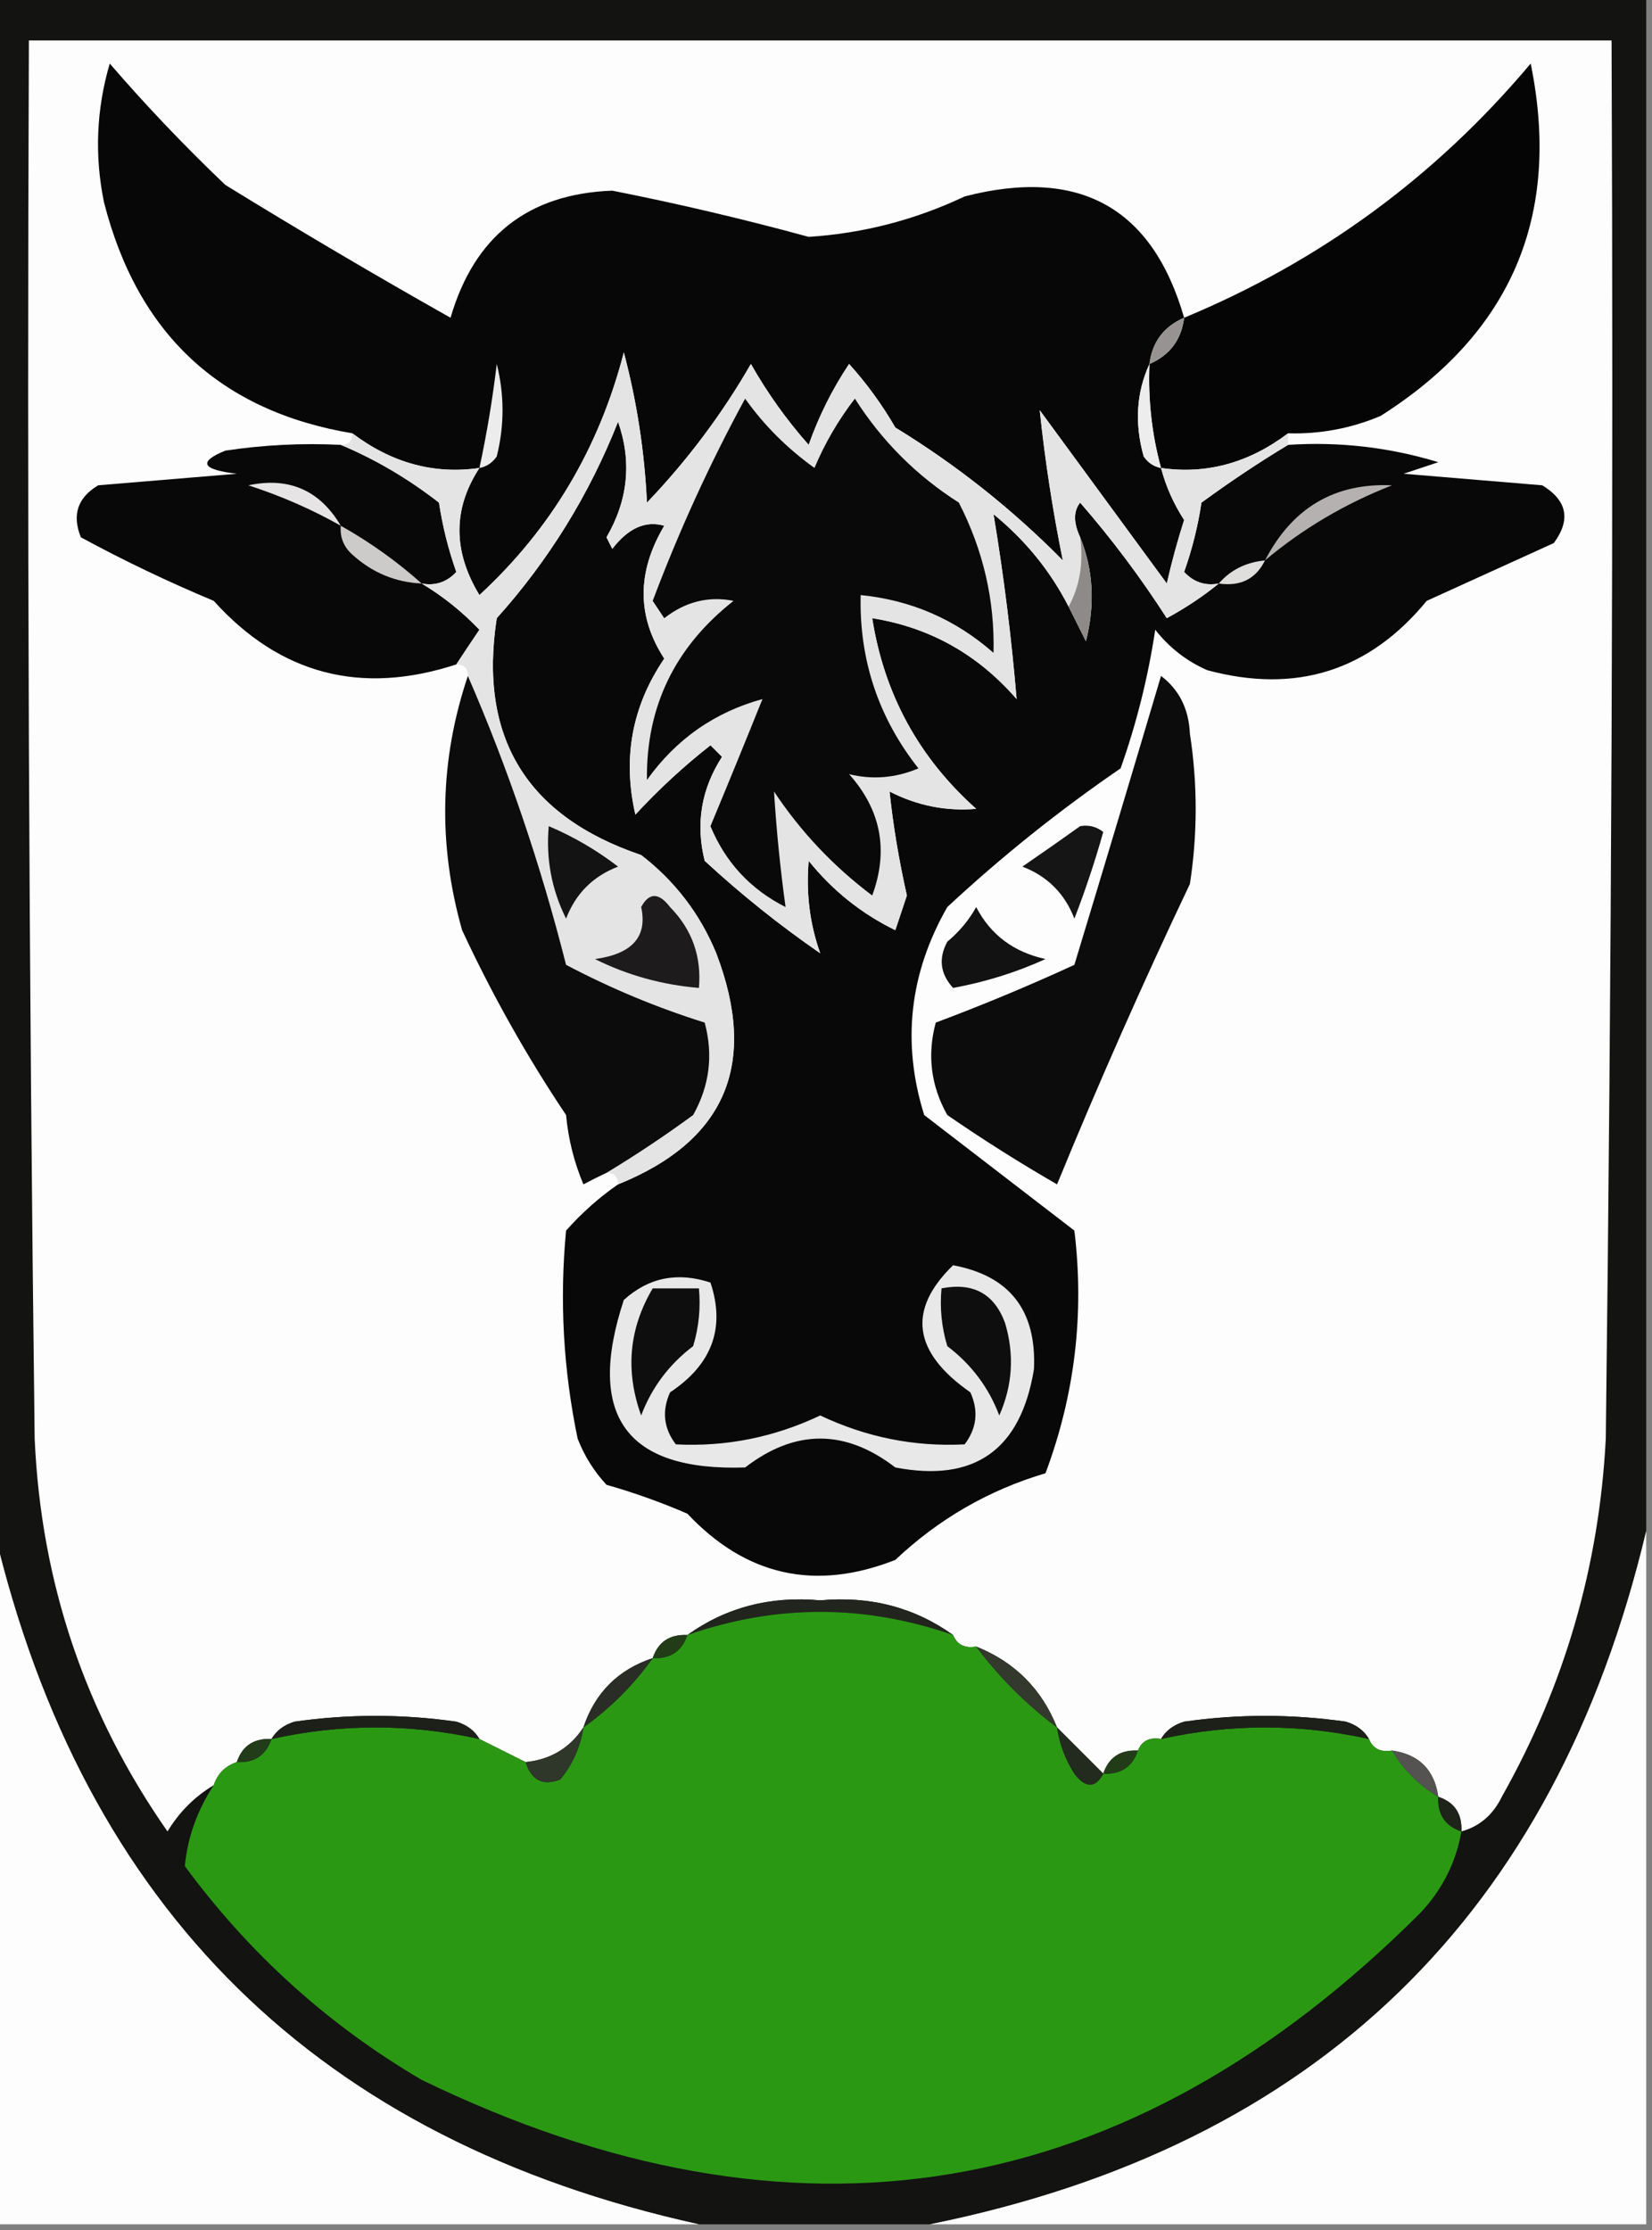<?xml version="1.0" encoding="UTF-8"?>
<!DOCTYPE svg PUBLIC "-//W3C//DTD SVG 1.1//EN" "http://www.w3.org/Graphics/SVG/1.1/DTD/svg11.dtd">
<svg xmlns="http://www.w3.org/2000/svg" version="1.1" width="143px" height="193px" style="shape-rendering:geometricPrecision; text-rendering:geometricPrecision; image-rendering:optimizeQuality; fill-rule:evenodd; clip-rule:evenodd" xmlns:xlink="http://www.w3.org/1999/xlink">
<rect width="100%" height="100%" fill="#808080" stroke="none"/>
<g><path style="opacity:1" fill="#131312" d="M -0.5,-0.5 C 47.167,-0.5 94.833,-0.5 142.5,-0.5C 142.5,43.833 142.5,88.167 142.5,132.5C 134.598,165.735 113.932,185.735 80.5,192.5C 73.833,192.5 67.167,192.5 60.5,192.5C 27.586,185.253 7.253,165.253 -0.5,132.5C -0.5,88.167 -0.5,43.833 -0.5,-0.5 Z"/></g>
<g><path style="opacity:1" fill="#fdfdfd" d="M 126.5,158.5 C 126.573,156.973 125.906,155.973 124.5,155.5C 124.167,153.167 122.833,151.833 120.5,151.5C 119.508,151.672 118.842,151.338 118.5,150.5C 118.082,149.778 117.416,149.278 116.5,149C 111.833,148.333 107.167,148.333 102.5,149C 101.584,149.278 100.918,149.778 100.5,150.5C 99.508,150.328 98.842,150.662 98.5,151.5C 96.973,151.427 95.973,152.094 95.5,153.5C 94.167,152.167 92.833,150.833 91.5,149.5C 90.167,146.167 87.833,143.833 84.5,142.5C 83.508,142.672 82.842,142.338 82.5,141.5C 79.149,139.107 75.316,138.107 71,138.5C 66.684,138.107 62.851,139.107 59.5,141.5C 57.973,141.427 56.973,142.094 56.5,143.5C 53.5,144.5 51.5,146.5 50.5,149.5C 49.33,151.279 47.664,152.279 45.5,152.5C 44.167,151.833 42.833,151.167 41.5,150.5C 41.083,149.778 40.416,149.278 39.5,149C 34.833,148.333 30.167,148.333 25.5,149C 24.584,149.278 23.918,149.778 23.5,150.5C 21.973,150.427 20.973,151.094 20.5,152.5C 19.5,152.833 18.833,153.5 18.5,154.5C 16.855,155.479 15.521,156.812 14.5,158.5C 7.386,148.325 3.553,136.992 3,124.5C 2.5,84.168 2.333,43.835 2.5,3.5C 48.167,3.5 93.833,3.5 139.5,3.5C 139.667,43.835 139.5,84.168 139,124.5C 138.432,135.539 135.432,145.872 130,155.5C 129.241,157.063 128.074,158.063 126.5,158.5 Z"/></g>
<g><path style="opacity:1" fill="#060505" d="M 111.5,37.5 C 108.093,40.071 104.426,41.071 100.5,40.5C 99.701,37.57 99.368,34.57 99.5,31.5C 101.262,30.738 102.262,29.404 102.5,27.5C 114.285,22.607 124.285,15.274 132.5,5.5C 135.175,18.651 130.841,28.817 119.5,36C 116.937,37.079 114.271,37.579 111.5,37.5 Z"/></g>
<g><path style="opacity:1" fill="#080707" d="M 102.5,27.5 C 100.738,28.262 99.738,29.596 99.5,31.5C 98.366,33.966 98.199,36.633 99,39.5C 99.383,40.056 99.883,40.389 100.5,40.5C 100.92,42.094 101.586,43.594 102.5,45C 101.922,46.811 101.422,48.645 101,50.5C 97.333,45.5 93.667,40.5 90,35.5C 90.462,39.879 91.129,44.212 92,48.5C 87.622,44.065 82.788,40.231 77.5,37C 76.36,35.027 75.027,33.193 73.5,31.5C 72.052,33.667 70.885,36 70,38.5C 68.088,36.343 66.421,34.009 65,31.5C 62.487,35.858 59.487,39.858 56,43.5C 55.792,39.082 55.126,34.749 54,30.5C 51.859,38.794 47.692,45.794 41.5,51.5C 39.193,47.696 39.193,44.029 41.5,40.5C 37.574,41.071 33.907,40.071 30.5,37.5C 19.079,35.585 11.912,28.918 9,17.5C 8.173,13.459 8.34,9.459 9.5,5.5C 12.651,9.151 15.984,12.651 19.5,16C 25.95,19.973 32.45,23.806 39,27.5C 41.054,20.44 45.721,16.774 53,16.5C 58.731,17.634 64.398,18.968 70,20.5C 74.727,20.193 79.227,19.027 83.5,17C 93.412,14.444 99.745,17.944 102.5,27.5 Z"/></g>
<g><path style="opacity:1" fill="#979393" d="M 102.5,27.5 C 102.262,29.404 101.262,30.738 99.5,31.5C 99.738,29.596 100.738,28.262 102.5,27.5 Z"/></g>
<g><path style="opacity:1" fill="#edecec" d="M 41.5,40.5 C 42.137,37.544 42.637,34.544 43,31.5C 43.667,34.167 43.667,36.833 43,39.5C 42.617,40.056 42.117,40.389 41.5,40.5 Z"/></g>
<g><path style="opacity:1" fill="#eeeded" d="M 99.5,31.5 C 99.368,34.57 99.701,37.57 100.5,40.5C 99.883,40.389 99.383,40.056 99,39.5C 98.199,36.633 98.366,33.966 99.5,31.5 Z"/></g>
<g><path style="opacity:1" fill="#080808" d="M 92.5,52.5 C 92.987,53.473 93.487,54.473 94,55.5C 94.805,52.303 94.638,49.303 93.5,46.5C 92.913,45.233 92.913,44.233 93.5,43.5C 96.243,46.654 98.743,49.988 101,53.5C 102.652,52.601 104.152,51.601 105.5,50.5C 104.325,50.719 103.325,50.386 102.5,49.5C 103.189,47.556 103.689,45.556 104,43.5C 106.479,41.686 108.979,40.019 111.5,38.5C 115.936,38.21 120.27,38.71 124.5,40C 123.5,40.333 122.5,40.667 121.5,41C 125.5,41.333 129.5,41.667 133.5,42C 135.658,43.312 135.991,44.978 134.5,47C 130.833,48.667 127.167,50.333 123.5,52C 118.513,58.07 112.179,60.07 104.5,58C 102.714,57.215 101.214,56.049 100,54.5C 99.378,58.612 98.378,62.612 97,66.5C 91.711,70.12 86.711,74.12 82,78.5C 78.713,84.25 78.047,90.25 80,96.5C 84.333,99.833 88.667,103.167 93,106.5C 93.875,113.709 93.042,120.709 90.5,127.5C 85.588,128.957 81.255,131.457 77.5,135C 70.575,137.726 64.575,136.393 59.5,131C 57.222,130.014 54.889,129.18 52.5,128.5C 51.416,127.335 50.583,126.002 50,124.5C 48.761,118.539 48.427,112.539 49,106.5C 50.371,104.959 51.871,103.625 53.5,102.5C 62.819,98.734 65.652,92.068 62,82.5C 60.6,79.098 58.434,76.264 55.5,74C 45.573,70.641 41.406,63.807 43,53.5C 47.5,48.49 51,42.823 53.5,36.5C 54.707,39.942 54.373,43.276 52.5,46.5C 52.667,46.833 52.833,47.167 53,47.5C 54.387,45.699 55.887,45.032 57.5,45.5C 55.121,49.505 55.121,53.338 57.5,57C 54.709,61.101 53.875,65.601 55,70.5C 57.017,68.316 59.183,66.316 61.5,64.5C 61.833,64.833 62.167,65.167 62.5,65.5C 60.702,68.289 60.202,71.289 61,74.5C 64.151,77.407 67.484,80.074 71,82.5C 70.096,79.974 69.762,77.308 70,74.5C 72.067,77.07 74.567,79.07 77.5,80.5C 77.833,79.5 78.167,78.5 78.5,77.5C 77.811,74.442 77.311,71.442 77,68.5C 79.389,69.724 81.889,70.224 84.5,70C 79.536,65.572 76.536,60.072 75.5,53.5C 80.479,54.297 84.645,56.63 88,60.5C 87.549,55.131 86.882,49.797 86,44.5C 88.758,46.751 90.925,49.418 92.5,52.5 Z"/></g>
<g><path style="opacity:1" fill="#080808" d="M 29.5,38.5 C 32.484,39.748 35.318,41.415 38,43.5C 38.311,45.556 38.811,47.556 39.5,49.5C 38.675,50.386 37.675,50.719 36.5,50.5C 38.319,51.584 39.985,52.918 41.5,54.5C 40.807,55.518 40.141,56.518 39.5,57.5C 31.239,60.198 24.239,58.365 18.5,52C 14.563,50.356 10.73,48.523 7,46.5C 6.217,44.566 6.717,43.066 8.5,42C 12.5,41.667 16.5,41.333 20.5,41C 17.456,40.641 17.122,39.974 19.5,39C 22.817,38.502 26.15,38.335 29.5,38.5 Z"/></g>
<g><path style="opacity:1" fill="#e6e4e4" d="M 29.5,45.5 C 27.002,44.088 24.336,42.921 21.5,42C 25.016,41.259 27.683,42.425 29.5,45.5 Z"/></g>
<g><path style="opacity:1" fill="#b5b1b1" d="M 109.5,48.5 C 111.862,43.944 115.529,41.777 120.5,42C 116.428,43.592 112.761,45.758 109.5,48.5 Z"/></g>
<g><path style="opacity:1" fill="#cdcaca" d="M 29.5,45.5 C 32.047,46.934 34.38,48.6 36.5,50.5C 34.217,50.392 32.217,49.559 30.5,48C 29.748,47.329 29.414,46.496 29.5,45.5 Z"/></g>
<g><path style="opacity:1" fill="#e0dddd" d="M 109.5,48.5 C 108.713,50.104 107.38,50.771 105.5,50.5C 106.514,49.326 107.847,48.66 109.5,48.5 Z"/></g>
<g><path style="opacity:1" fill="#e5e4e4" d="M 100.5,40.5 C 104.426,41.071 108.093,40.071 111.5,37.5C 111.5,37.833 111.5,38.167 111.5,38.5C 108.979,40.019 106.479,41.686 104,43.5C 103.689,45.556 103.189,47.556 102.5,49.5C 103.325,50.386 104.325,50.719 105.5,50.5C 104.152,51.601 102.652,52.601 101,53.5C 98.743,49.988 96.243,46.654 93.5,43.5C 92.913,44.233 92.913,45.233 93.5,46.5C 93.795,48.735 93.461,50.735 92.5,52.5C 90.925,49.418 88.758,46.751 86,44.5C 86.882,49.797 87.549,55.131 88,60.5C 84.645,56.63 80.479,54.297 75.5,53.5C 76.536,60.072 79.536,65.572 84.5,70C 81.889,70.224 79.389,69.724 77,68.5C 77.311,71.442 77.811,74.442 78.5,77.5C 78.167,78.5 77.833,79.5 77.5,80.5C 74.567,79.07 72.067,77.07 70,74.5C 69.762,77.308 70.096,79.974 71,82.5C 67.484,80.074 64.151,77.407 61,74.5C 60.202,71.289 60.702,68.289 62.5,65.5C 62.167,65.167 61.833,64.833 61.5,64.5C 59.183,66.316 57.017,68.316 55,70.5C 53.875,65.601 54.709,61.101 57.5,57C 55.121,53.338 55.121,49.505 57.5,45.5C 55.887,45.032 54.387,45.699 53,47.5C 52.833,47.167 52.667,46.833 52.5,46.5C 54.373,43.276 54.707,39.942 53.5,36.5C 51,42.823 47.5,48.49 43,53.5C 41.406,63.807 45.573,70.641 55.5,74C 58.434,76.264 60.6,79.098 62,82.5C 65.652,92.068 62.819,98.734 53.5,102.5C 53.5,101.833 53.167,101.5 52.5,101.5C 55.02,99.981 57.52,98.314 60,96.5C 61.422,93.97 61.755,91.303 61,88.5C 56.86,87.203 52.86,85.536 49,83.5C 46.796,74.797 43.963,66.463 40.5,58.5C 40.5,57.833 40.167,57.5 39.5,57.5C 40.141,56.518 40.807,55.518 41.5,54.5C 39.985,52.918 38.319,51.584 36.5,50.5C 37.675,50.719 38.675,50.386 39.5,49.5C 38.811,47.556 38.311,45.556 38,43.5C 35.318,41.415 32.484,39.748 29.5,38.5C 30.167,38.5 30.5,38.167 30.5,37.5C 33.907,40.071 37.574,41.071 41.5,40.5C 39.193,44.029 39.193,47.696 41.5,51.5C 47.692,45.794 51.859,38.794 54,30.5C 55.126,34.749 55.792,39.082 56,43.5C 59.487,39.858 62.487,35.858 65,31.5C 66.421,34.009 68.088,36.343 70,38.5C 70.885,36 72.052,33.667 73.5,31.5C 75.027,33.193 76.36,35.027 77.5,37C 82.788,40.231 87.622,44.065 92,48.5C 91.129,44.212 90.462,39.879 90,35.5C 93.667,40.5 97.333,45.5 101,50.5C 101.422,48.645 101.922,46.811 102.5,45C 101.586,43.594 100.92,42.094 100.5,40.5 Z"/></g>
<g><path style="opacity:1" fill="#0a0909" d="M 64.5,34.5 C 66.118,36.785 68.118,38.785 70.5,40.5C 71.41,38.345 72.577,36.345 74,34.5C 76.333,38.167 79.333,41.167 83,43.5C 85.116,47.628 86.116,51.961 86,56.5C 82.706,53.603 78.872,51.936 74.5,51.5C 74.368,57.105 76.035,62.105 79.5,66.5C 77.527,67.331 75.527,67.498 73.5,67C 76.267,70.103 76.934,73.603 75.5,77.5C 72.146,74.98 69.312,71.98 67,68.5C 67.21,71.87 67.543,75.204 68,78.5C 64.971,76.971 62.804,74.638 61.5,71.5C 63.084,67.692 64.584,64.026 66,60.5C 61.859,61.635 58.525,63.969 56,67.5C 55.919,61.161 58.419,55.994 63.5,52C 61.331,51.571 59.331,52.071 57.5,53.5C 57.167,53 56.833,52.5 56.5,52C 58.784,45.935 61.451,40.102 64.5,34.5 Z"/></g>
<g><path style="opacity:1" fill="#8f8a8a" d="M 93.5,46.5 C 94.638,49.303 94.805,52.303 94,55.5C 93.487,54.473 92.987,53.473 92.5,52.5C 93.461,50.735 93.795,48.735 93.5,46.5 Z"/></g>
<g><path style="opacity:1" fill="#0d0c0c" d="M 100.5,58.5 C 102.067,59.681 102.901,61.347 103,63.5C 103.667,67.833 103.667,72.167 103,76.5C 98.927,85.069 95.093,93.736 91.5,102.5C 88.249,100.625 85.082,98.625 82,96.5C 80.578,93.97 80.245,91.303 81,88.5C 85.053,86.985 89.053,85.319 93,83.5C 95.546,75.109 98.046,66.775 100.5,58.5 Z"/></g>
<g><path style="opacity:1" fill="#0d0c0c" d="M 40.5,58.5 C 43.963,66.463 46.796,74.797 49,83.5C 52.86,85.536 56.86,87.203 61,88.5C 61.755,91.303 61.422,93.97 60,96.5C 57.52,98.314 55.02,99.981 52.5,101.5C 51.85,101.804 51.184,102.137 50.5,102.5C 49.692,100.577 49.192,98.577 49,96.5C 45.599,91.423 42.599,86.089 40,80.5C 37.894,73.072 38.061,65.739 40.5,58.5 Z"/></g>
<g><path style="opacity:1" fill="#141313" d="M 47.5,71.5 C 49.636,72.403 51.636,73.569 53.5,75C 51.333,75.833 49.833,77.333 49,79.5C 47.748,76.987 47.248,74.32 47.5,71.5 Z"/></g>
<g><path style="opacity:1" fill="#161515" d="M 93.5,71.5 C 94.239,71.369 94.906,71.536 95.5,72C 94.793,74.52 93.96,77.02 93,79.5C 92.167,77.333 90.667,75.833 88.5,75C 90.233,73.811 91.9,72.644 93.5,71.5 Z"/></g>
<g><path style="opacity:1" fill="#1d1b1b" d="M 55.5,78.5 C 56.189,77.226 57.023,77.226 58,78.5C 59.903,80.441 60.736,82.774 60.5,85.5C 57.298,85.23 54.298,84.396 51.5,83C 54.729,82.561 56.063,81.061 55.5,78.5 Z"/></g>
<g><path style="opacity:1" fill="#131212" d="M 84.5,78.5 C 85.746,80.901 87.746,82.401 90.5,83C 87.982,84.148 85.316,84.982 82.5,85.5C 81.386,84.277 81.219,82.944 82,81.5C 83.045,80.627 83.878,79.627 84.5,78.5 Z"/></g>
<g><path style="opacity:1" fill="#e9e8e8" d="M 82.5,109.5 C 87.403,110.412 89.737,113.412 89.5,118.5C 88.358,125.486 84.358,128.32 77.5,127C 73.167,123.667 68.833,123.667 64.5,127C 54.196,127.341 50.696,122.508 54,112.5C 56.153,110.556 58.653,110.056 61.5,111C 62.804,114.922 61.637,118.089 58,120.5C 57.28,122.112 57.446,123.612 58.5,125C 62.839,125.225 67.005,124.392 71,122.5C 74.995,124.392 79.161,125.225 83.5,125C 84.554,123.612 84.72,122.112 84,120.5C 79.018,117.031 78.518,113.365 82.5,109.5 Z"/></g>
<g><path style="opacity:1" fill="#0f0e0e" d="M 81.5,111.5 C 84.239,110.965 86.072,111.965 87,114.5C 87.818,117.227 87.652,119.894 86.5,122.5C 85.585,120.082 84.085,118.082 82,116.5C 81.507,114.866 81.34,113.199 81.5,111.5 Z"/></g>
<g><path style="opacity:1" fill="#0f0e0e" d="M 56.5,111.5 C 57.833,111.5 59.167,111.5 60.5,111.5C 60.66,113.199 60.493,114.866 60,116.5C 57.915,118.082 56.415,120.082 55.5,122.5C 54.108,118.645 54.441,114.978 56.5,111.5 Z"/></g>
<g><path style="opacity:1" fill="#fdfdfd" d="M -0.5,132.5 C 7.253,165.253 27.586,185.253 60.5,192.5C 40.167,192.5 19.833,192.5 -0.5,192.5C -0.5,172.5 -0.5,152.5 -0.5,132.5 Z"/></g>
<g><path style="opacity:1" fill="#fdfdfd" d="M 142.5,132.5 C 142.5,152.5 142.5,172.5 142.5,192.5C 121.833,192.5 101.167,192.5 80.5,192.5C 113.932,185.735 134.598,165.735 142.5,132.5 Z"/></g>
<g><path style="opacity:1" fill="#22251e" d="M 82.5,141.5 C 74.833,138.833 67.167,138.833 59.5,141.5C 62.851,139.107 66.684,138.107 71,138.5C 75.316,138.107 79.149,139.107 82.5,141.5 Z"/></g>
<g><path style="opacity:1" fill="#2b9814" d="M 82.5,141.5 C 82.842,142.338 83.508,142.672 84.5,142.5C 86.5,145.167 88.833,147.5 91.5,149.5C 91.709,150.922 92.209,152.255 93,153.5C 93.977,154.774 94.811,154.774 95.5,153.5C 97.027,153.573 98.027,152.906 98.5,151.5C 98.842,150.662 99.508,150.328 100.5,150.5C 106.5,149.167 112.5,149.167 118.5,150.5C 118.842,151.338 119.508,151.672 120.5,151.5C 121.5,153.167 122.833,154.5 124.5,155.5C 124.427,157.027 125.094,158.027 126.5,158.5C 126.046,161.14 124.879,163.473 123,165.5C 97.647,190.837 68.813,195.671 36.5,180C 28.421,175.256 21.587,169.09 16,161.5C 16.237,159.011 17.071,156.678 18.5,154.5C 18.833,153.5 19.5,152.833 20.5,152.5C 22.027,152.573 23.027,151.906 23.5,150.5C 29.5,149.167 35.5,149.167 41.5,150.5C 42.833,151.167 44.167,151.833 45.5,152.5C 46.002,154.085 47.002,154.585 48.5,154C 49.582,152.67 50.249,151.17 50.5,149.5C 52.833,147.833 54.833,145.833 56.5,143.5C 58.027,143.573 59.027,142.906 59.5,141.5C 67.167,138.833 74.833,138.833 82.5,141.5 Z"/></g>
<g><path style="opacity:1" fill="#223c18" d="M 59.5,141.5 C 59.027,142.906 58.027,143.573 56.5,143.5C 56.973,142.094 57.973,141.427 59.5,141.5 Z"/></g>
<g><path style="opacity:1" fill="#33392d" d="M 84.5,142.5 C 87.833,143.833 90.167,146.167 91.5,149.5C 88.833,147.5 86.5,145.167 84.5,142.5 Z"/></g>
<g><path style="opacity:1" fill="#2a2d25" d="M 56.5,143.5 C 54.833,145.833 52.833,147.833 50.5,149.5C 51.5,146.5 53.5,144.5 56.5,143.5 Z"/></g>
<g><path style="opacity:1" fill="#1d2019" d="M 41.5,150.5 C 35.5,149.167 29.5,149.167 23.5,150.5C 23.918,149.778 24.584,149.278 25.5,149C 30.167,148.333 34.833,148.333 39.5,149C 40.416,149.278 41.083,149.778 41.5,150.5 Z"/></g>
<g><path style="opacity:1" fill="#1d2019" d="M 118.5,150.5 C 112.5,149.167 106.5,149.167 100.5,150.5C 100.918,149.778 101.584,149.278 102.5,149C 107.167,148.333 111.833,148.333 116.5,149C 117.416,149.278 118.082,149.778 118.5,150.5 Z"/></g>
<g><path style="opacity:1" fill="#2f362a" d="M 50.5,149.5 C 50.249,151.17 49.582,152.67 48.5,154C 47.002,154.585 46.002,154.085 45.5,152.5C 47.664,152.279 49.33,151.279 50.5,149.5 Z"/></g>
<g><path style="opacity:1" fill="#232a1e" d="M 91.5,149.5 C 92.833,150.833 94.167,152.167 95.5,153.5C 94.811,154.774 93.977,154.774 93,153.5C 92.209,152.255 91.709,150.922 91.5,149.5 Z"/></g>
<g><path style="opacity:1" fill="#223b18" d="M 23.5,150.5 C 23.027,151.906 22.027,152.573 20.5,152.5C 20.973,151.094 21.973,150.427 23.5,150.5 Z"/></g>
<g><path style="opacity:1" fill="#555352" d="M 120.5,151.5 C 122.833,151.833 124.167,153.167 124.5,155.5C 122.833,154.5 121.5,153.167 120.5,151.5 Z"/></g>
<g><path style="opacity:1" fill="#223c18" d="M 98.5,151.5 C 98.027,152.906 97.027,153.573 95.5,153.5C 95.973,152.094 96.973,151.427 98.5,151.5 Z"/></g>
<g><path style="opacity:1" fill="#1f241a" d="M 124.5,155.5 C 125.906,155.973 126.573,156.973 126.5,158.5C 125.094,158.027 124.427,157.027 124.5,155.5 Z"/></g>
</svg>
